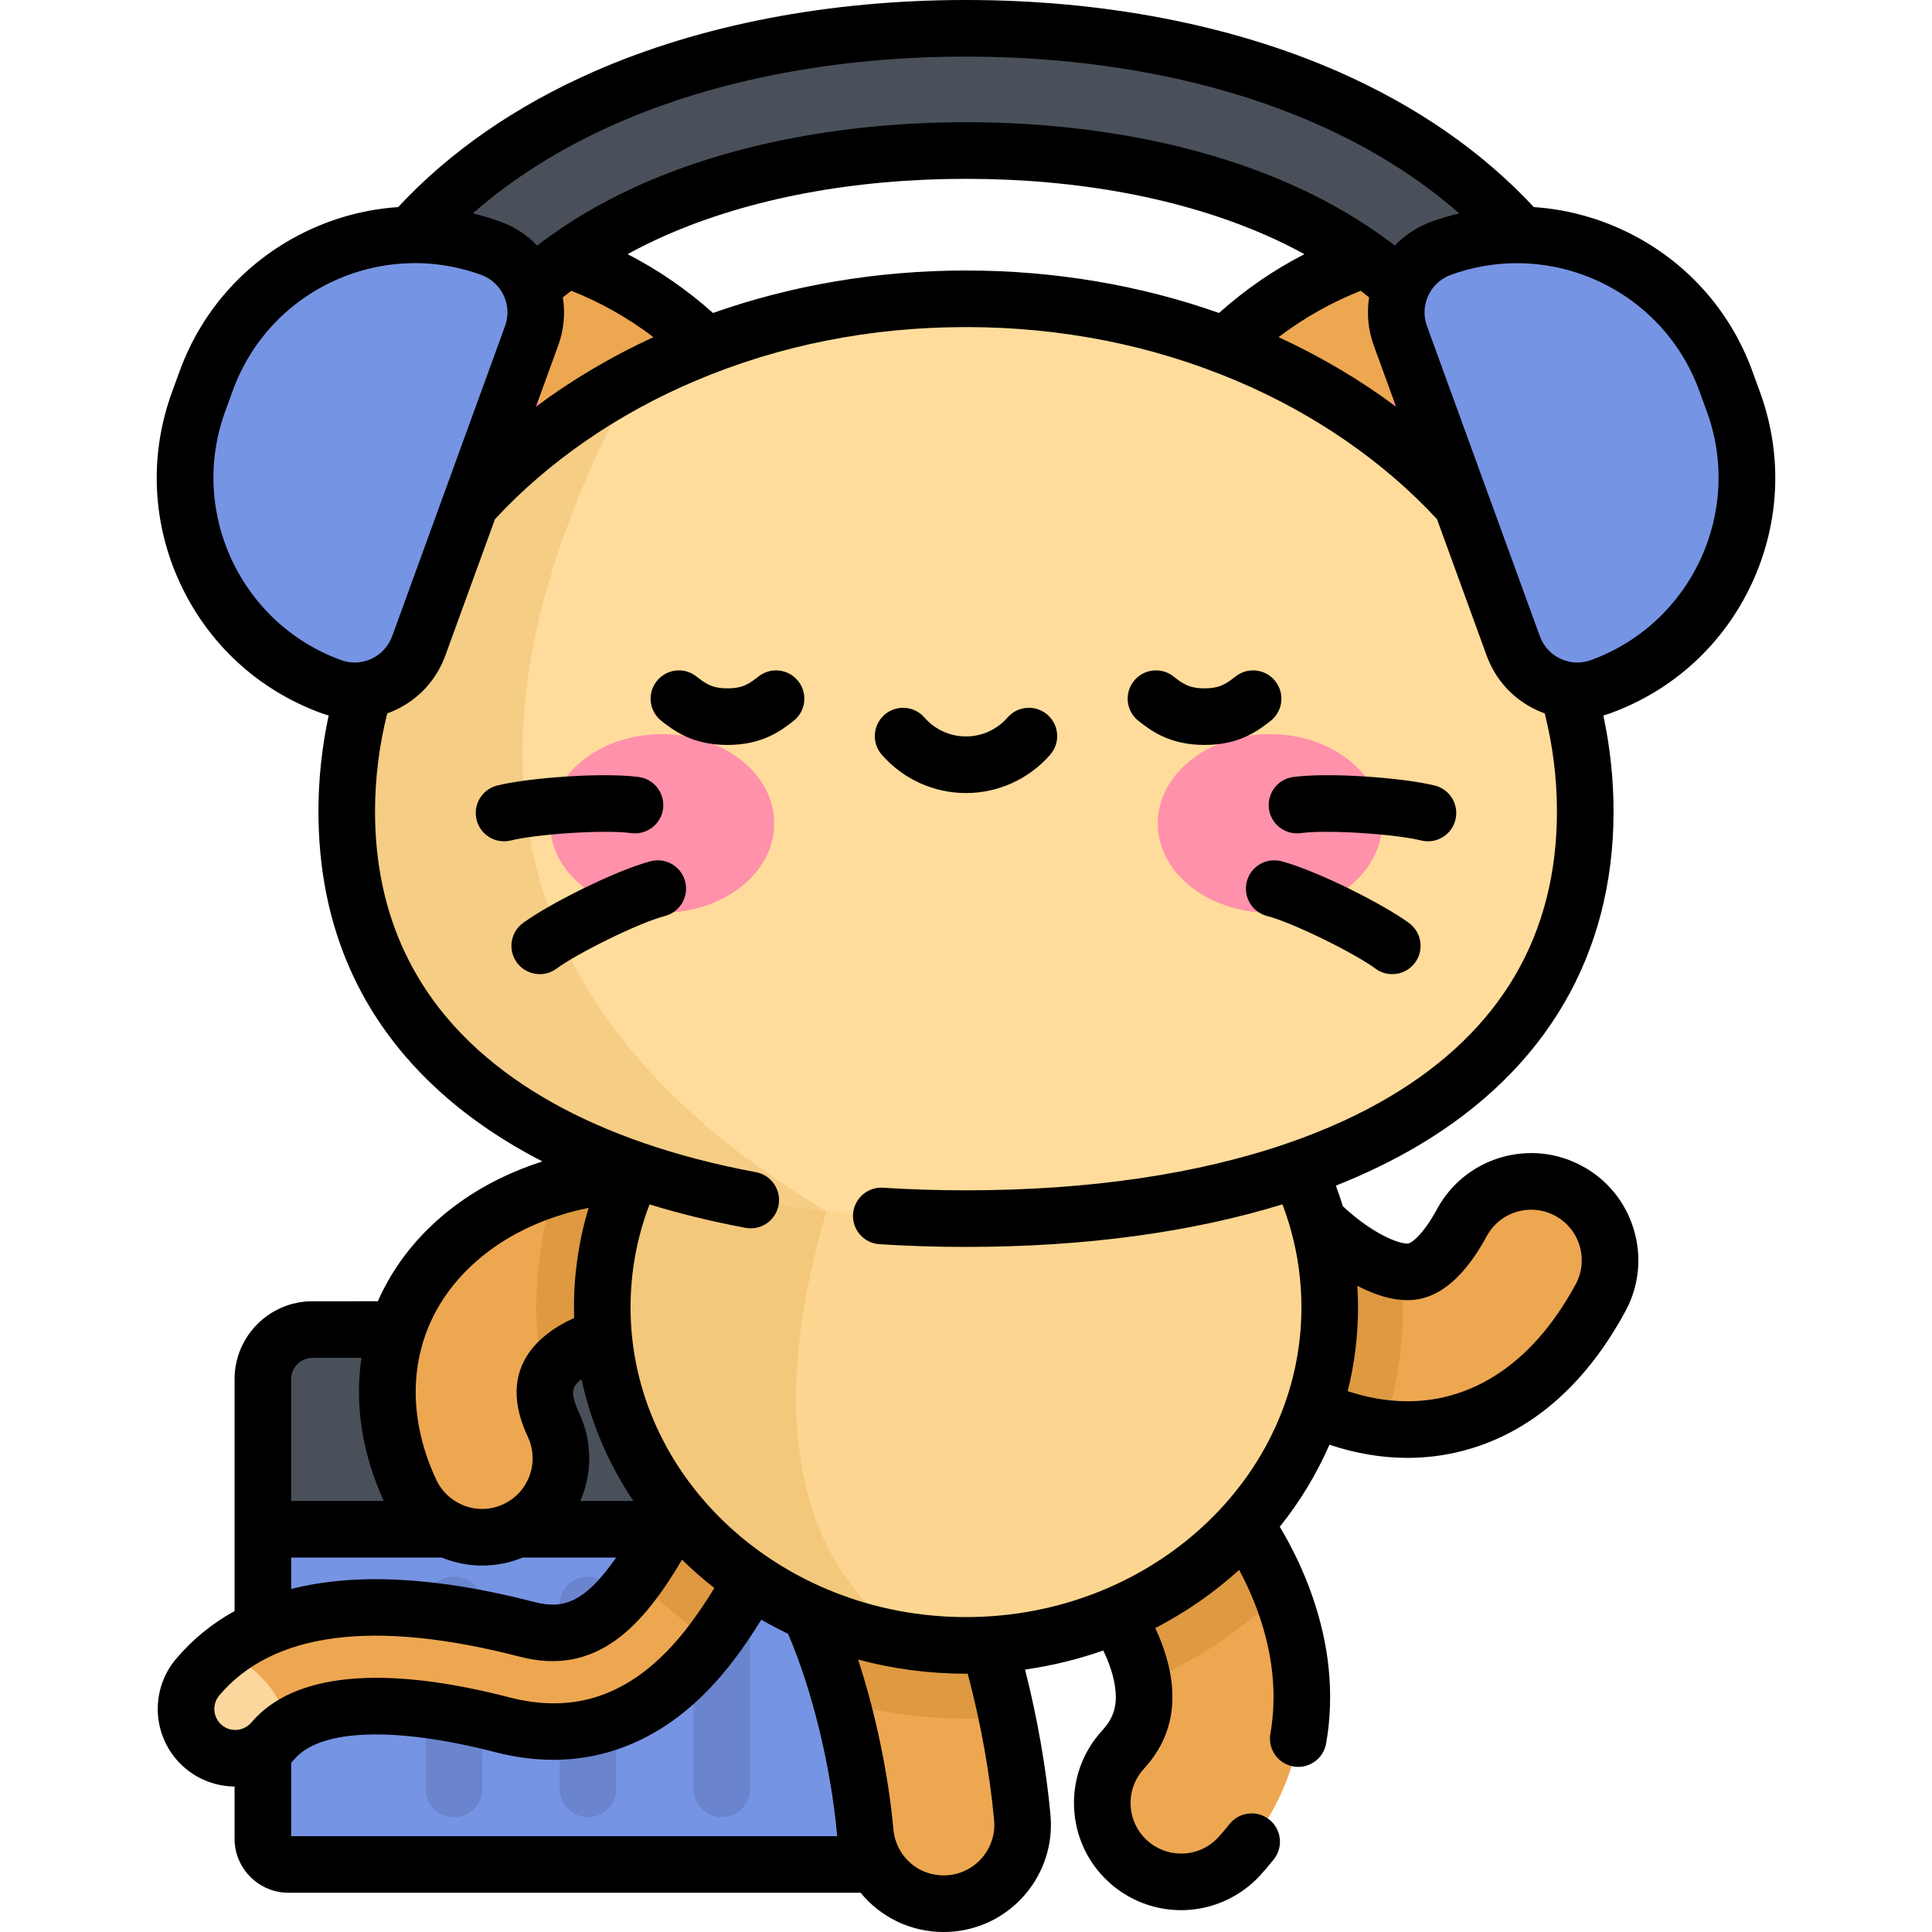<?xml version="1.0" encoding="iso-8859-1"?>
<!-- Generator: Adobe Illustrator 19.0.0, SVG Export Plug-In . SVG Version: 6.00 Build 0)  -->
<svg version="1.1" id="Capa_1" xmlns="http://www.w3.org/2000/svg" xmlns:xlink="http://www.w3.org/1999/xlink" x="0px" y="0px"
	 viewBox="0 0 512 512" style="enable-background:new 0 0 512 512;" xml:space="preserve">
<path style="fill:#495059;" d="M241.924,494.103H76.477c-3.763,0-6.814-3.051-6.814-6.814V365.487
	c0-7.255,5.881-13.136,13.136-13.136h145.989c7.255,0,13.136,5.881,13.136,13.136V494.103z"/>
<path style="fill:#7694E4;" d="M241.924,405.274H69.662v82.014c0,3.763,3.051,6.814,6.814,6.814h165.447L241.924,405.274
	L241.924,405.274z"/>
<g style="opacity:0.1;">
	<path d="M155.793,481.578c-4.142,0-7.5-3.357-7.5-7.5v-48.78c0-4.143,3.358-7.5,7.5-7.5s7.5,3.357,7.5,7.5v48.78
		C163.293,478.221,159.935,481.578,155.793,481.578z"/>
	<path d="M120.307,481.578c-4.142,0-7.5-3.357-7.5-7.5v-48.78c0-4.143,3.358-7.5,7.5-7.5s7.5,3.357,7.5,7.5v48.78
		C127.807,478.221,124.449,481.578,120.307,481.578z"/>
	<path d="M191.28,481.578c-4.142,0-7.5-3.357-7.5-7.5v-48.78c0-4.143,3.358-7.5,7.5-7.5s7.5,3.357,7.5,7.5v48.78
		C198.78,478.221,195.422,481.578,191.28,481.578z"/>
</g>
<path style="fill:#EDA751;" d="M62.354,465.958c-2.982,0-5.98-1.015-8.434-3.093c-5.505-4.663-6.189-12.904-1.528-18.409
	c16.244-19.187,45.612-23.447,87.284-12.665c18.045,4.67,27.776-7.874,44.083-39.679c5.342-10.421,10.388-20.263,16.573-27.834
	c4.564-5.586,12.793-6.415,18.38-1.852c5.587,4.565,6.416,12.793,1.852,18.38c-4.433,5.427-8.865,14.072-13.558,23.225
	c-6.757,13.18-14.416,28.119-25.032,38.947c-13.878,14.154-30.313,18.899-48.842,14.105c-30.258-7.829-51.852-6.316-60.804,4.254
	C69.746,464.388,66.062,465.958,62.354,465.958z"/>
<path style="fill:#FCD79D;" d="M52.392,444.456c-4.661,5.505-3.978,13.746,1.528,18.409c2.454,2.078,5.452,3.093,8.434,3.093
	c3.708,0,7.392-1.571,9.975-4.622c1.17-1.382,2.562-2.604,4.155-3.676c-2.668-11.786-12.113-18.215-17.524-19.585
	C56.575,439.979,54.384,442.104,52.392,444.456z"/>
<g>
	<path style="fill:#EDA751;" d="M250.083,504.5c-10.691,0-19.806-8.16-20.79-19.013c-2.337-25.78-11.09-55.06-20.361-68.11
		c-6.685-9.41-4.476-22.456,4.933-29.141c9.409-6.683,22.456-4.476,29.141,4.934c15.746,22.165,25.366,60.442,27.914,88.543
		c1.042,11.495-7.431,21.658-18.926,22.7C251.353,504.471,250.715,504.5,250.083,504.5z"/>
	<path style="fill:#EDA751;" d="M127.771,407.389c-7.853,0-15.377-4.447-18.934-12.027c-9.315-19.852-8.072-40.539,3.409-56.754
		c13.975-19.738,40.95-30.167,70.404-27.201c11.484,1.153,19.859,11.399,18.705,22.883c-1.154,11.485-11.402,19.862-22.884,18.705
		c-16.166-1.623-27.976,3.926-32.112,9.767c-1.093,1.544-3.998,5.647,0.318,14.847c4.903,10.449,0.407,22.894-10.042,27.797
		C133.765,406.751,130.744,407.389,127.771,407.389z"/>
</g>
<path style="opacity:0.2;fill:#A35F00;enable-background:new    ;" d="M182.65,311.406c-12.541-1.263-24.627-0.089-35.457,3.189
	c-3.285,10.088-5.059,20.792-5.059,31.88c0,7.379,0.796,14.585,2.288,21.556c0.201-2.801,1.338-4.424,1.937-5.271
	c4.136-5.841,15.947-11.389,32.112-9.767c11.482,1.157,21.73-7.22,22.884-18.705C202.509,322.805,194.134,312.56,182.65,311.406z"/>
<g>
	<path style="fill:#EDA751;" d="M313.009,498.714c-5.033,0-10.08-1.806-14.089-5.468c-8.522-7.784-9.121-21.003-1.337-29.526
		c4.208-4.607,5.974-9.604,5.556-15.723c-0.784-11.489-9.114-23.271-12.224-25.913c-9.218-6.807-11.242-19.788-4.501-29.082
		c6.777-9.342,19.845-11.424,29.188-4.646c10.532,7.638,26.505,29.594,29.042,54.49c1.879,18.438-3.723,35.404-16.199,49.064
		C324.323,496.423,318.675,498.714,313.009,498.714z M290.996,422.143c0.022,0.016,0.045,0.033,0.066,0.048
		C291.04,422.175,291.018,422.159,290.996,422.143z"/>
	<path style="fill:#EDA751;" d="M372.961,378.854c-27.825,0-50.372-22.208-56.964-29.435c-7.778-8.529-7.169-21.747,1.359-29.525
		c8.528-7.777,21.747-7.169,29.525,1.358c9.062,9.935,20.526,16.546,27.26,15.733c5.513-0.671,10.257-7.421,13.266-12.966
		c5.505-10.144,18.193-13.906,28.337-8.399c10.144,5.505,13.905,18.193,8.399,28.337c-13.952,25.708-32.147,32.962-44.954,34.52
		C377.089,378.733,375.009,378.854,372.961,378.854z"/>
</g>
<g>
	<path style="opacity:0.2;fill:#A35F00;enable-background:new    ;" d="M218.712,362.426c-5.586-4.563-13.815-3.734-18.38,1.852
		c-6.185,7.571-11.231,17.413-16.573,27.834c-5.575,10.872-10.38,19.491-15.013,25.943c5.921,6.384,12.617,12.114,19.951,17.06
		c7.281-9.598,13.069-20.866,18.309-31.085c4.693-9.152,9.125-17.798,13.558-23.225
		C225.128,375.219,224.299,366.991,218.712,362.426z"/>
	<path style="opacity:0.2;fill:#A35F00;enable-background:new    ;" d="M266.864,454.977c-4.676-22.466-12.736-46.154-23.856-61.807
		c-6.685-9.41-19.733-11.617-29.141-4.934c-9.41,6.685-11.618,19.732-4.933,29.141c5.169,7.276,10.176,19.601,14.001,33.549
		c10.483,2.945,21.58,4.534,33.066,4.534C259.664,455.461,263.286,455.292,266.864,454.977z"/>
	<path style="opacity:0.2;fill:#A35F00;enable-background:new    ;" d="M315.603,388.356c-9.343-6.778-22.411-4.696-29.188,4.646
		c-6.741,9.294-4.717,22.275,4.501,29.082c2.938,2.496,10.529,13.154,12.019,24.014c13.783-5.773,26.155-14.006,36.482-24.105
		C333.202,406.309,323.046,393.754,315.603,388.356z"/>
	<path style="opacity:0.2;fill:#A35F00;enable-background:new    ;" d="M371.807,346.475c0-3.213-0.157-6.391-0.448-9.534
		c-6.827-0.879-16.568-7.016-24.479-15.69c-7.778-8.527-20.996-9.135-29.525-1.358c-8.528,7.778-9.137,20.996-1.359,29.525
		c6.091,6.677,25.805,26.129,50.714,29.052C370.022,368.349,371.807,357.605,371.807,346.475z"/>
</g>
<ellipse style="fill:#FCD690;" cx="256" cy="346.48" rx="96.39" ry="89.57"/>
<path style="opacity:0.15;fill:#C17A00;enable-background:new    ;" d="M241.924,435.093c-44.049-28.92-30.397-88.193-22.92-114.114
	v-57.235c-34.875,13.482-59.397,45.443-59.397,82.732C159.607,391.501,195.36,428.762,241.924,435.093z"/>
<path style="fill:#EDA751;" d="M197.339,191.16c18.862-15.827,31.456-42.396,4.851-81.673
	c-26.815-39.587-66.739-49.51-97.907-45.838c-7.684,0.905-14.132,6.315-16.358,13.726c-9.029,30.057-6.189,71.098,28.14,104.379
	C150.124,214.775,178.477,206.987,197.339,191.16z"/>
<path style="fill:#FF91AB;" d="M86.67,81.974c-7.402,29.553-3.217,68.164,29.394,99.78c29.522,28.622,54.751,26.576,73.234,15.219
	C176.586,110.681,121.058,87.798,86.67,81.974z"/>
<path style="fill:#EDA751;" d="M314.661,191.16c-18.862-15.827-31.456-42.396-4.851-81.673
	c26.815-39.587,66.739-49.51,97.907-45.838c7.684,0.905,14.132,6.315,16.358,13.726c9.029,30.057,6.189,71.098-28.14,104.379
	C361.876,214.775,333.523,206.987,314.661,191.16z"/>
<path style="fill:#FF91AB;" d="M425.33,81.974c7.402,29.553,3.217,68.164-29.394,99.78c-29.522,28.622-54.751,26.576-73.234,15.219
	C335.414,110.681,390.942,87.798,425.33,81.974z"/>
<path style="fill:#FFDC9C;" d="M420.108,215.048c0,75.035-73.474,107.899-164.108,107.899S91.892,290.083,91.892,215.048
	S165.365,79.185,256,79.185S420.108,140.013,420.108,215.048z"/>
<path style="opacity:0.15;fill:#C17A00;enable-background:new    ;" d="M168.374,100.162
	c-45.96,24.077-76.483,66.528-76.483,114.886c0,64.503,54.295,97.842,127.112,105.931
	C114.477,258.542,128.109,174.558,168.374,100.162z"/>
<g>
	<ellipse style="fill:#FF91AB;" cx="175.47" cy="218.21" rx="29.714" ry="23.663"/>
	<ellipse style="fill:#FF91AB;" cx="336.53" cy="218.21" rx="29.714" ry="23.663"/>
</g>
<path style="fill:#495059;" d="M106.211,110.714c-2.521,0-5.078-0.59-7.469-1.835c-7.934-4.133-11.015-13.914-6.882-21.848
	c13.952-26.783,37.058-47.39,68.677-61.249C187.824,13.822,220.835,7.5,256,7.5s68.175,6.322,95.463,18.282
	c31.619,13.859,54.726,34.466,68.677,61.249c4.133,7.934,1.052,17.715-6.882,21.848c-7.933,4.132-17.715,1.051-21.847-6.882
	c-10.454-20.067-28.269-35.728-52.952-46.546C315.239,45.273,286.725,39.894,256,39.894s-59.239,5.38-82.459,15.557
	c-24.683,10.818-42.499,26.479-52.952,46.546C117.702,107.539,112.057,110.714,106.211,110.714z"/>
<g>
	<path style="fill:#7694E4;" d="M87.809,181.975L87.809,181.975c-30.558-11.122-46.314-44.91-35.191-75.468l2.008-5.516
		c11.122-30.558,44.91-46.314,75.468-35.191l0,0c9.379,3.414,14.214,13.784,10.801,23.163l-29.923,82.213
		C107.558,180.553,97.188,185.389,87.809,181.975z"/>
	<path style="fill:#7694E4;" d="M424.191,181.975L424.191,181.975c30.558-11.122,46.314-44.91,35.191-75.468l-2.008-5.516
		c-11.122-30.558-44.91-46.314-75.468-35.191l0,0c-9.379,3.414-14.214,13.784-10.801,23.163l29.923,82.213
		C404.442,180.553,414.812,185.389,424.191,181.975z"/>
</g>
<path d="M380.242,208.177c-8.254-2.064-27.927-3.534-37.508-2.266c-4.106,0.543-6.995,4.313-6.452,8.419
	c0.543,4.105,4.312,6.998,8.419,6.452c7.464-0.988,25.387,0.318,31.903,1.947c0.61,0.152,1.222,0.226,1.825,0.226
	c3.36,0,6.418-2.275,7.27-5.683C386.704,213.254,384.26,209.182,380.242,208.177z M466.43,103.941l-2.008-5.517
	c-6.064-16.661-18.254-29.964-34.324-37.457c-7.555-3.523-15.543-5.544-23.618-6.087c-13.731-14.756-31.206-26.851-52.007-35.969
	C326.243,6.54,292.191,0,256,0s-70.243,6.54-98.474,18.912c-20.801,9.118-38.276,21.213-52.006,35.969
	c-8.075,0.543-16.063,2.564-23.618,6.087c-16.07,7.493-28.26,20.796-34.324,37.457l-2.008,5.517
	c-6.064,16.662-5.277,34.688,2.216,50.757c7.494,16.07,20.796,28.26,37.458,34.324l0,0c0.614,0.223,1.235,0.411,1.857,0.586
	c-1.796,8.379-2.709,16.901-2.709,25.439c0,30.132,10.964,55.231,32.587,74.602c7.704,6.902,16.659,12.946,26.776,18.143
	c-15.741,5.01-28.893,14.142-37.63,26.48c-2.388,3.373-4.385,6.912-5.998,10.577H82.798c-11.379,0-20.636,9.257-20.636,20.636
	v61.462c-5.939,3.274-11.114,7.488-15.494,12.661c-7.327,8.652-6.248,21.652,2.405,28.979c3.659,3.098,8.3,4.815,13.089,4.861
	v13.839c0,7.893,6.421,14.314,14.314,14.314h151.608c5.206,6.39,13.128,10.398,21.999,10.398c0.864,0,1.737-0.04,2.588-0.117
	c15.594-1.414,27.132-15.252,25.719-30.848c-1.119-12.339-3.483-25.751-6.74-38.589c7.176-1.017,14.11-2.727,20.729-5.046
	c1.526,3.155,3.006,7.134,3.277,11.108c0.28,4.099-0.767,7.04-3.611,10.154c-5.116,5.602-7.745,12.859-7.401,20.438
	c0.343,7.578,3.617,14.569,9.217,19.685c5.246,4.791,12.045,7.43,19.147,7.43c7.961,0,15.606-3.37,20.975-9.246
	c1.257-1.377,2.473-2.811,3.614-4.26c2.562-3.255,2-7.971-1.255-10.532c-3.255-2.563-7.971-2-10.532,1.255
	c-0.915,1.163-1.893,2.314-2.902,3.421c-2.57,2.813-6.085,4.362-9.899,4.362c-3.349,0-6.556-1.245-9.031-3.506
	c-2.642-2.413-4.186-5.711-4.349-9.287c-0.162-3.575,1.079-6.999,3.493-9.643c5.606-6.138,8.06-13.102,7.5-21.292
	c-0.405-5.934-2.343-11.523-4.459-16.029c8.138-4.21,15.609-9.411,22.229-15.427c3.755,7.018,7.677,16.635,8.792,27.576
	c0.553,5.421,0.378,10.748-0.52,15.831c-0.72,4.079,2.003,7.97,6.082,8.69c0.441,0.078,0.879,0.115,1.313,0.115
	c3.57,0,6.735-2.56,7.377-6.197c1.138-6.446,1.364-13.161,0.671-19.96c-1.273-12.493-5.83-25.613-12.951-37.48
	c5.332-6.641,9.769-13.941,13.156-21.74c6.941,2.313,13.859,3.488,20.649,3.488c2.387,0,4.788-0.144,7.135-0.431
	c14.559-1.773,35.163-9.87,50.64-38.389c3.618-6.667,4.423-14.344,2.268-21.617c-2.156-7.272-7.015-13.27-13.681-16.889
	c-6.668-3.618-14.343-4.425-21.618-2.268c-7.273,2.156-13.271,7.016-16.889,13.683c-3.944,7.268-6.983,9.025-7.573,9.097
	c-2.196,0.268-9.369-2.406-17.364-9.867c-0.564-1.835-1.184-3.656-1.866-5.462c7.85-3.112,15.155-6.654,21.853-10.622
	c33.851-20.056,51.743-50.673,51.743-88.54c0-8.539-0.913-17.061-2.709-25.439c0.622-0.175,1.243-0.363,1.857-0.586
	c16.662-6.065,29.964-18.254,37.458-34.324C471.707,138.629,472.494,120.604,466.43,103.941z M359.712,340.763
	c5.169,2.678,10.507,4.252,15.334,3.668c6.975-0.849,13.351-6.513,18.953-16.834c1.707-3.146,4.537-5.439,7.969-6.455
	c3.432-1.019,7.054-0.637,10.2,1.07c3.145,1.707,5.438,4.537,6.455,7.968c1.017,3.432,0.637,7.055-1.07,10.2
	c-12.426,22.897-28.213,29.308-39.269,30.652c-6.786,0.826-13.888,0.026-21.132-2.368c1.791-7.129,2.742-14.557,2.742-22.189
	C359.894,344.562,359.829,342.658,359.712,340.763z M163.548,32.65C189.895,21.104,221.864,15,256,15
	c34.135,0,66.104,6.104,92.452,17.65c14.677,6.433,27.481,14.448,38.245,23.905c-2.473,0.593-4.93,1.313-7.356,2.195
	c-3.802,1.384-7.074,3.585-9.699,6.328c-0.996-0.768-2.015-1.52-3.046-2.264c-0.276-0.226-0.561-0.44-0.864-0.624
	c-7.273-5.152-15.379-9.717-24.262-13.61C317.307,37.99,287.752,32.392,256,32.392c-31.751,0-61.307,5.598-85.47,16.188
	c-8.885,3.894-16.992,8.46-24.266,13.612c-0.3,0.183-0.582,0.394-0.855,0.617c-1.033,0.745-2.054,1.499-3.051,2.268
	c-2.624-2.743-5.897-4.944-9.699-6.328c-2.426-0.883-4.883-1.603-7.356-2.195C136.066,47.099,148.871,39.084,163.548,32.65z
	 M149.165,78.81c0.725-0.595,1.476-1.173,2.225-1.753c7.785,3.079,15.069,7.192,21.777,12.292
	c-11.111,5.116-21.553,11.281-31.139,18.428l5.914-16.25C149.476,87.313,149.824,82.953,149.165,78.81z M166.311,67.357
	c3.271-1.785,6.674-3.475,10.24-5.038c22.28-9.765,49.753-14.926,79.449-14.926s57.168,5.161,79.449,14.926
	c3.565,1.563,6.969,3.253,10.24,5.038c-8.124,4.164-15.693,9.378-22.643,15.583C302.208,75.585,279.514,71.686,256,71.686
	s-46.208,3.9-67.045,11.255C182.005,76.735,174.435,71.521,166.311,67.357z M360.61,77.057c0.749,0.58,1.5,1.159,2.225,1.753
	c-0.659,4.143-0.311,8.503,1.223,12.717l5.914,16.25c-9.587-7.147-20.028-13.313-31.139-18.428
	C345.541,84.248,352.825,80.136,360.61,77.057z M95.513,175.458c-0.018,0.002-0.035,0.006-0.052,0.009
	c-1.694,0.24-3.432,0.063-5.086-0.54c0,0,0,0-0.001,0c-26.623-9.689-40.398-39.232-30.708-65.854l2.008-5.517
	c4.694-12.896,14.129-23.193,26.567-28.994c6.566-3.061,13.553-4.658,20.584-4.811c0.038,0.001,0.076,0.005,0.114,0.005
	c0.113,0,0.226-0.012,0.339-0.017c0.216-0.003,0.431-0.018,0.647-0.018c5.926,0,11.869,1.039,17.603,3.126
	c5.478,1.994,8.312,8.072,6.318,13.549l-16.264,44.686c-0.006,0.016-0.012,0.031-0.017,0.047l-13.641,37.479
	c-0.966,2.654-2.907,4.773-5.466,5.966C97.51,175.016,96.519,175.31,95.513,175.458z M118.367,342.941
	c8.175-11.546,21.534-19.561,37.627-22.852c-2.578,8.529-3.888,17.357-3.888,26.386c0,0.943,0.018,1.883,0.047,2.82
	c-5.17,2.298-9.3,5.439-11.915,9.13c-4.33,6.111-4.448,13.638-0.352,22.367c3.119,6.648,0.28,14.582-6.321,17.76
	c-0.065,0.032-0.131,0.06-0.195,0.094c-1.78,0.821-3.663,1.242-5.601,1.242c-5.179,0-9.946-3.027-12.144-7.714
	C107.491,374.837,108.489,356.892,118.367,342.941z M153.466,374.422c-2.461-5.246-1.428-6.703-0.987-7.326
	c0.342-0.483,0.901-1.044,1.63-1.629c2.483,11.651,7.206,22.555,13.73,32.306h-14.044
	C156.919,390.555,157.062,382.085,153.466,374.422z M77.162,365.486c0-3.107,2.528-5.636,5.636-5.636h12.996
	c-1.832,12.232,0.112,25.236,5.903,37.923H77.162V365.486z M77.162,412.773h39.936c3.341,1.362,6.953,2.115,10.673,2.115
	c3.703,0,7.304-0.713,10.725-2.115h24.791c-8.53,12.251-14.259,13.69-21.731,11.757c-25.771-6.669-47.285-7.794-64.393-3.427v-8.33
	H77.162z M66.605,456.49c-0.292,0.344-0.624,0.644-0.982,0.904c-0.105,0.067-0.208,0.137-0.31,0.21
	c-0.877,0.55-1.897,0.854-2.959,0.854c-0.927,0-2.303-0.229-3.587-1.316c-2.341-1.982-2.633-5.499-0.65-7.84
	c14.225-16.803,41.034-20.251,79.681-10.25c20.351,5.27,32.476-8.037,42.954-25.713c2.697,2.649,5.556,5.152,8.556,7.504
	c-4.329,7.09-8.431,12.543-12.687,16.884c-12.031,12.271-25.642,16.228-41.608,12.095C101.335,441.107,77.68,443.414,66.605,456.49z
	 M77.162,486.603v-19.44c0.305-0.317,0.604-0.641,0.89-0.979c6.789-8.017,26.677-8.703,53.201-1.841
	c21.015,5.439,40.406-0.134,56.076-16.114c4.941-5.04,9.611-11.182,14.425-18.996c2.304,1.323,4.664,2.567,7.082,3.723
	c6.306,14.542,11.342,35.062,12.987,53.209c0.013,0.147,0.035,0.292,0.05,0.438L77.162,486.603L77.162,486.603z M251.312,496.944
	c-0.405,0.037-0.818,0.056-1.229,0.056c-4.758,0-8.936-2.449-11.308-6.216c-0.144-0.292-0.301-0.576-0.481-0.845
	c-0.822-1.545-1.364-3.274-1.532-5.13c-1.338-14.762-4.79-31.045-9.359-45.003c9.088,2.434,18.682,3.741,28.596,3.741
	c0.152,0,0.304-0.005,0.456-0.005c3.414,12.849,5.871,26.442,6.996,38.848C264.119,489.748,258.675,496.276,251.312,496.944z
	 M368.219,290.684c-7.931,4.699-16.831,8.75-26.588,12.141c-0.074,0.025-0.148,0.048-0.222,0.076
	c-23.841,8.251-52.802,12.546-85.41,12.546c-7.452,0-14.843-0.23-21.969-0.686c-4.126-0.274-7.699,2.872-7.963,7.006
	c-0.264,4.134,2.873,7.699,7.007,7.963c7.443,0.476,15.156,0.717,22.925,0.717c31.379,0,59.724-3.853,83.853-11.279
	c0.832,2.172,1.557,4.372,2.184,6.594c0.013,0.047,0.024,0.093,0.038,0.14c1.869,6.67,2.818,13.55,2.818,20.573
	c0,45.254-39.878,82.071-88.894,82.071s-88.894-36.817-88.894-82.071c0-9.407,1.691-18.56,5.035-27.292
	c7.991,2.452,16.467,4.53,25.442,6.207c0.465,0.087,0.929,0.129,1.386,0.129c3.54,0,6.69-2.517,7.364-6.123
	c0.761-4.072-1.923-7.989-5.995-8.75c-10.686-1.997-20.575-4.582-29.678-7.716c-0.135-0.052-0.271-0.097-0.407-0.141
	c-17.457-6.058-31.957-14.181-43.266-24.312c-18.311-16.403-27.596-37.744-27.596-63.43c0-8.739,1.092-17.463,3.236-25.993
	c0.731-0.264,1.456-0.554,2.169-0.886c6.19-2.887,10.886-8.012,13.223-14.43l13.158-36.152
	c14.124-15.253,32.464-27.924,53.152-36.68c22.297-9.437,46.411-14.222,71.67-14.222s49.374,4.785,71.67,14.222
	c20.688,8.756,39.028,21.427,53.152,36.68l13.158,36.152c2.336,6.418,7.032,11.543,13.223,14.43
	c0.713,0.333,1.438,0.622,2.169,0.886c2.145,8.53,3.236,17.254,3.236,25.993C412.608,247.784,397.674,273.231,368.219,290.684z
	 M421.626,174.927C421.625,174.927,421.625,174.927,421.626,174.927c-1.65,0.601-3.382,0.779-5.072,0.542
	c-0.034-0.005-0.068-0.012-0.102-0.017c-0.994-0.15-1.973-0.44-2.909-0.878c-2.56-1.193-4.501-3.312-5.466-5.966l-13.641-37.479
	c-0.005-0.016-0.012-0.031-0.017-0.047l-16.264-44.686c-1.994-5.477,0.841-11.555,6.318-13.549
	c5.782-2.104,11.699-3.102,17.523-3.102c20.993,0,40.747,12.969,48.333,33.811l2.008,5.517
	C462.024,135.694,448.249,165.237,421.626,174.927z M201.068,179.229c-2.48,1.92-4.118,3.189-8.28,3.189s-5.8-1.269-8.28-3.189
	c-3.274-2.535-7.986-1.936-10.521,1.34c-2.536,3.274-1.936,7.985,1.339,10.521c3.254,2.52,8.173,6.327,17.463,6.327
	s14.208-3.808,17.462-6.327c3.275-2.536,3.875-7.247,1.339-10.521C209.055,177.293,204.343,176.693,201.068,179.229z
	 M172.392,228.241c-9.344,2.48-26.971,11.334-33.815,16.387c-3.333,2.461-4.04,7.156-1.579,10.488
	c1.471,1.992,3.74,3.046,6.039,3.046c1.547,0,3.108-0.477,4.449-1.466c5.403-3.989,21.477-12.025,28.754-13.957
	c4.004-1.063,6.388-5.17,5.325-9.173C180.502,229.563,176.397,227.181,172.392,228.241z M167.299,220.782
	c4.109,0.541,7.876-2.346,8.419-6.452s-2.345-7.876-6.452-8.419c-9.583-1.267-29.253,0.202-37.508,2.266
	c-4.019,1.005-6.462,5.077-5.457,9.096c0.852,3.407,3.91,5.683,7.27,5.683c0.602,0,1.214-0.073,1.825-0.226
	C141.912,221.1,159.835,219.793,167.299,220.782z M338.014,180.568c-2.535-3.275-7.246-3.875-10.522-1.34
	c-2.48,1.92-4.118,3.189-8.28,3.189s-5.8-1.269-8.28-3.189c-3.274-2.535-7.985-1.936-10.522,1.34
	c-2.536,3.274-1.936,7.985,1.339,10.521c3.254,2.52,8.173,6.327,17.462,6.327c9.29,0,14.208-3.808,17.463-6.327
	C339.95,188.554,340.55,183.843,338.014,180.568z M373.423,244.628c-6.844-5.053-24.472-13.907-33.815-16.387
	c-4.001-1.06-8.11,1.322-9.173,5.325c-1.063,4.003,1.321,8.11,5.325,9.173c7.277,1.932,23.351,9.968,28.754,13.957
	c1.34,0.989,2.901,1.466,4.449,1.466c2.299,0,4.569-1.054,6.04-3.046C377.463,251.784,376.756,247.089,373.423,244.628z
	 M277.593,189.419c-3.124-2.721-7.86-2.396-10.582,0.727c-2.78,3.19-6.794,5.02-11.012,5.02c-4.218,0-8.231-1.829-11.012-5.02
	c-2.722-3.122-7.46-3.447-10.582-0.727c-3.123,2.722-3.448,7.459-0.726,10.582c5.629,6.459,13.765,10.164,22.319,10.164
	c8.555,0,16.69-3.705,22.319-10.164C281.041,196.878,280.716,192.141,277.593,189.419z"/>
<g>
</g>
<g>
</g>
<g>
</g>
<g>
</g>
<g>
</g>
<g>
</g>
<g>
</g>
<g>
</g>
<g>
</g>
<g>
</g>
<g>
</g>
<g>
</g>
<g>
</g>
<g>
</g>
<g>
</g>
</svg>
